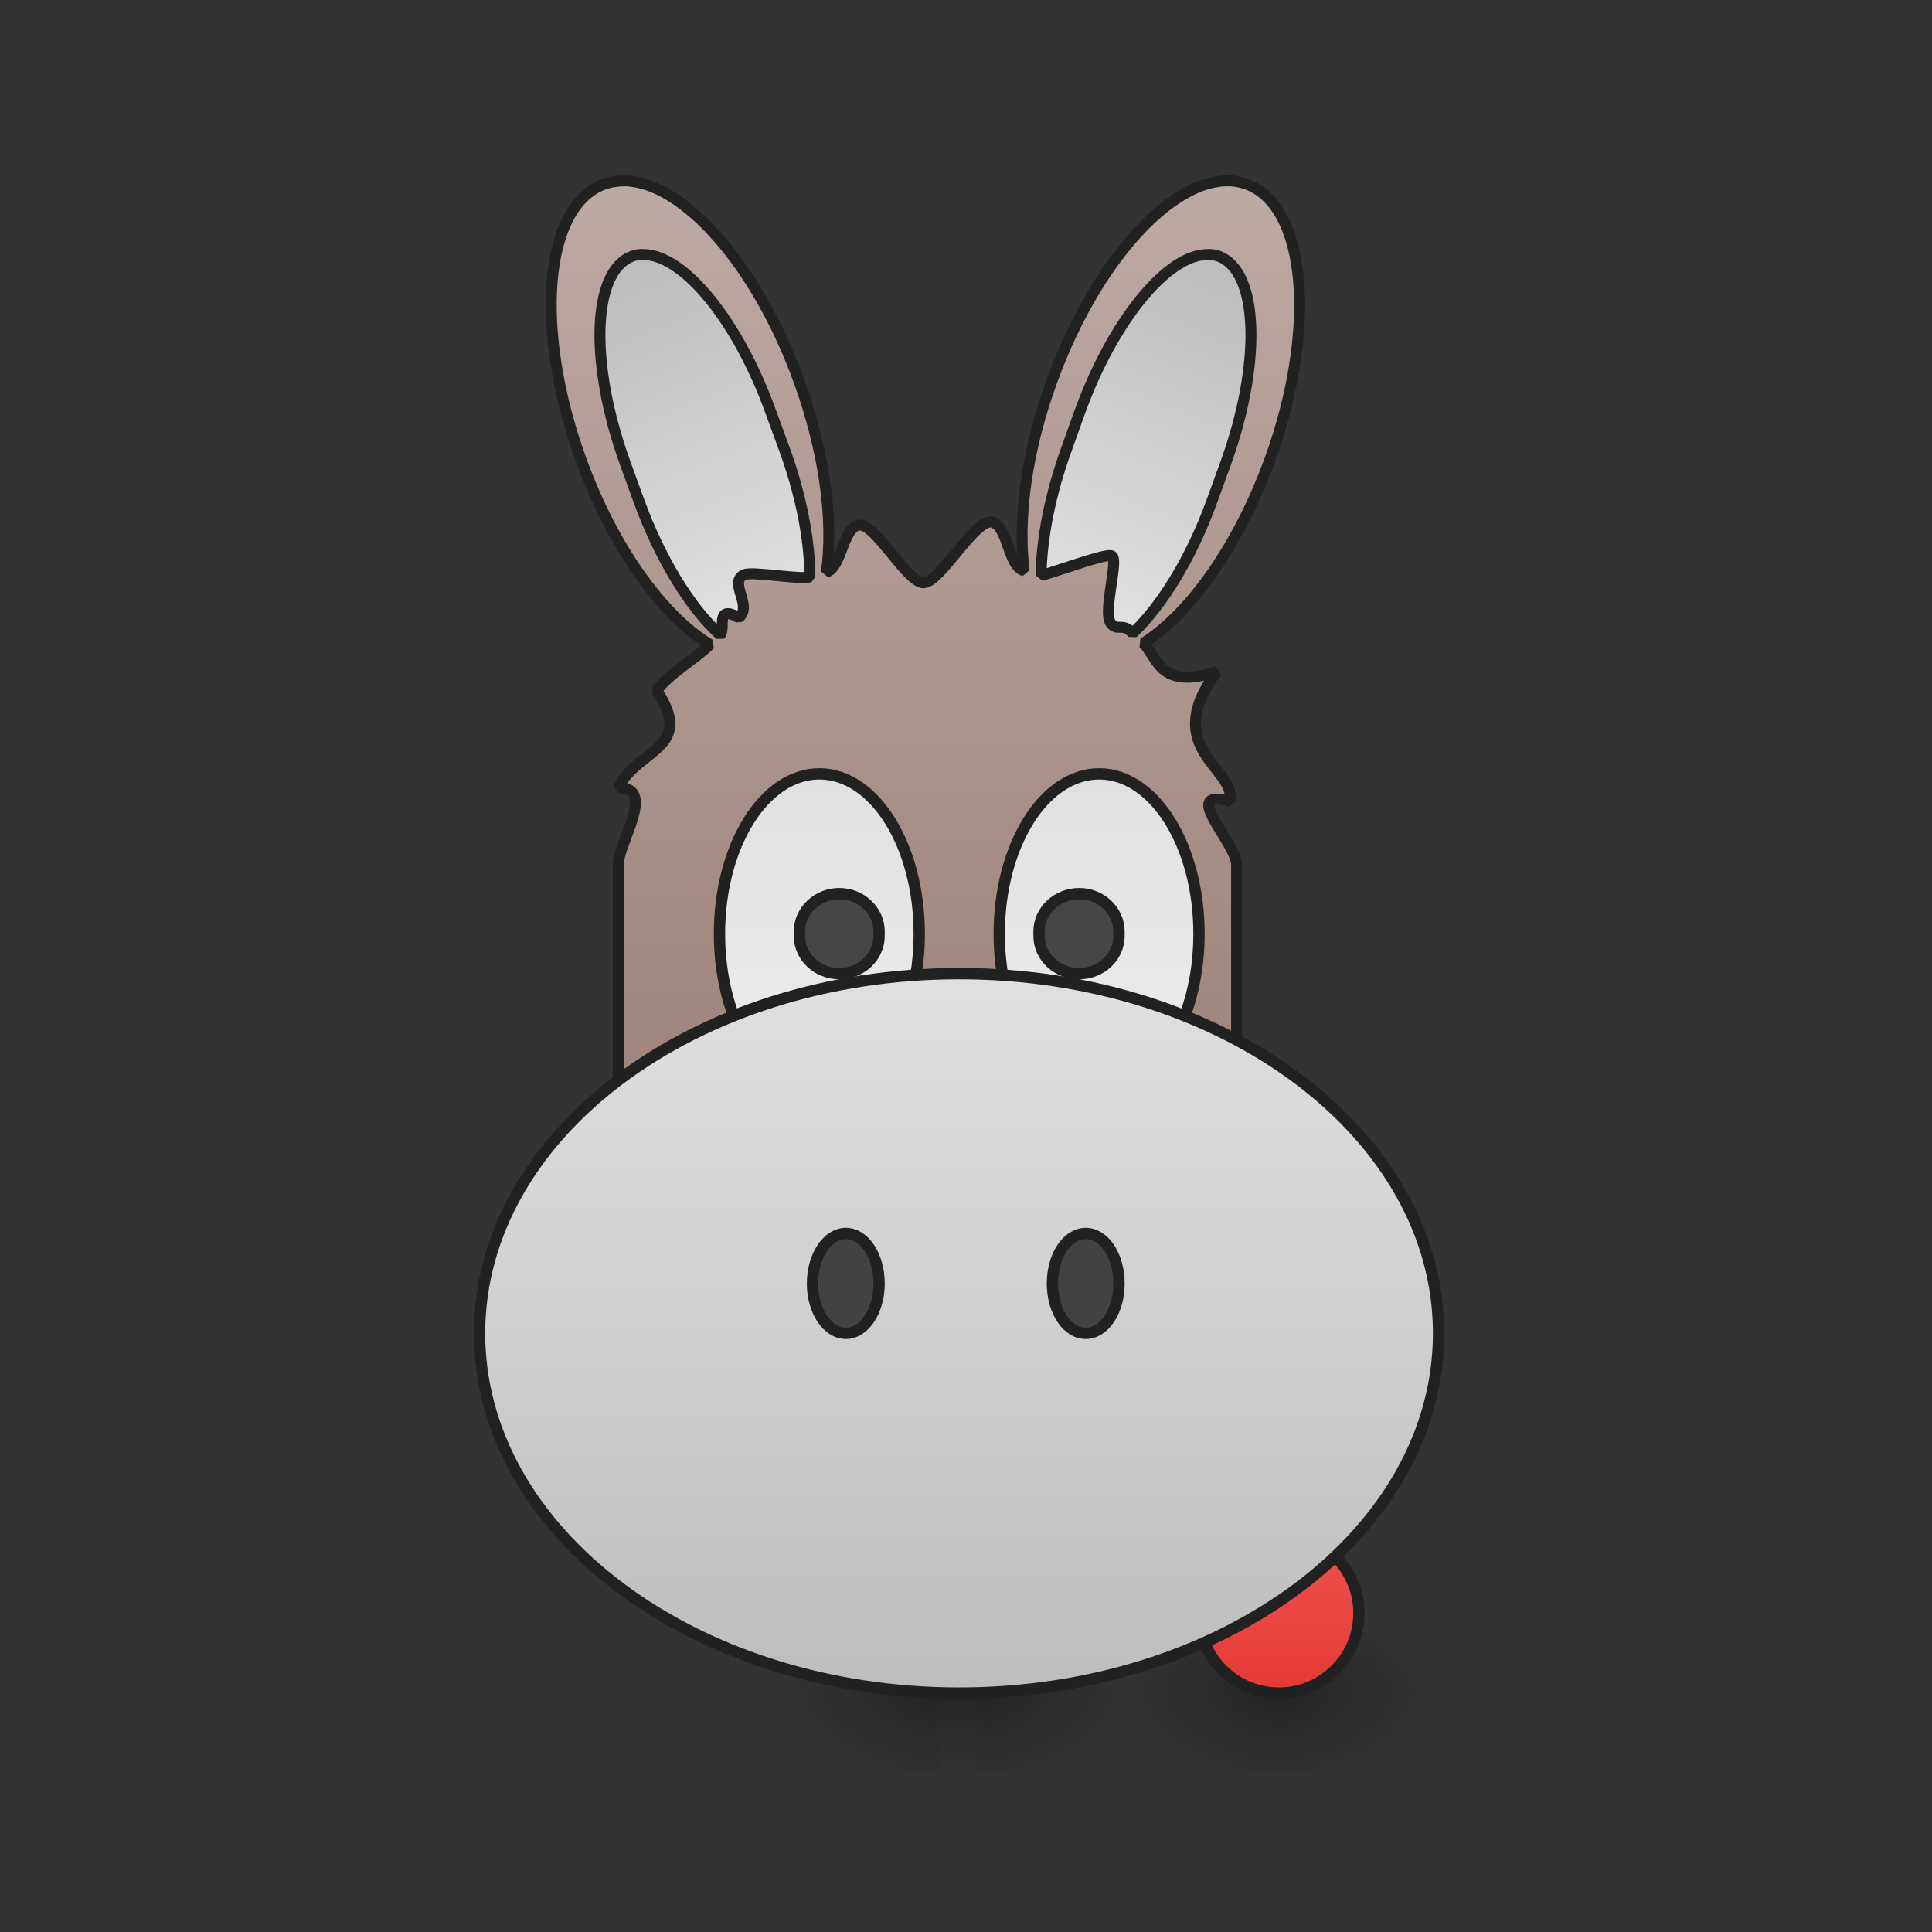 <?xml version="1.0" encoding="UTF-8"?>
<svg xmlns="http://www.w3.org/2000/svg" xmlns:xlink="http://www.w3.org/1999/xlink" width="22pt" height="22pt" viewBox="0 0 22 22" version="1.1">
<rect x="0" y="0" width="22" height="22" fill="#333333" stroke="none"/>
<defs>
<radialGradient id="radial0" gradientUnits="userSpaceOnUse" cx="450.909" cy="189.579" fx="450.909" fy="189.579" r="21.167" gradientTransform="matrix(0,-0.054,-0.097,-0,32.656,43.722)">
<stop offset="0" style="stop-color:rgb(0%,0%,0%);stop-opacity:0.314;"/>
<stop offset="0.222" style="stop-color:rgb(0%,0%,0%);stop-opacity:0.275;"/>
<stop offset="1" style="stop-color:rgb(0%,0%,0%);stop-opacity:0;"/>
</radialGradient>
<radialGradient id="radial1" gradientUnits="userSpaceOnUse" cx="450.909" cy="189.579" fx="450.909" fy="189.579" r="21.167" gradientTransform="matrix(-0,0.054,0.097,0,-3.549,-5.175)">
<stop offset="0" style="stop-color:rgb(0%,0%,0%);stop-opacity:0.314;"/>
<stop offset="0.222" style="stop-color:rgb(0%,0%,0%);stop-opacity:0.275;"/>
<stop offset="1" style="stop-color:rgb(0%,0%,0%);stop-opacity:0;"/>
</radialGradient>
<radialGradient id="radial2" gradientUnits="userSpaceOnUse" cx="450.909" cy="189.579" fx="450.909" fy="189.579" r="21.167" gradientTransform="matrix(-0,-0.054,0.097,-0,-3.549,43.722)">
<stop offset="0" style="stop-color:rgb(0%,0%,0%);stop-opacity:0.314;"/>
<stop offset="0.222" style="stop-color:rgb(0%,0%,0%);stop-opacity:0.275;"/>
<stop offset="1" style="stop-color:rgb(0%,0%,0%);stop-opacity:0;"/>
</radialGradient>
<radialGradient id="radial3" gradientUnits="userSpaceOnUse" cx="450.909" cy="189.579" fx="450.909" fy="189.579" r="21.167" gradientTransform="matrix(0,0.054,-0.097,0,32.656,-5.175)">
<stop offset="0" style="stop-color:rgb(0%,0%,0%);stop-opacity:0.314;"/>
<stop offset="0.222" style="stop-color:rgb(0%,0%,0%);stop-opacity:0.275;"/>
<stop offset="1" style="stop-color:rgb(0%,0%,0%);stop-opacity:0;"/>
</radialGradient>
<linearGradient id="linear0" gradientUnits="userSpaceOnUse" x1="254" y1="233.5" x2="254" y2="254.667" gradientTransform="matrix(0.043,0,0,0.043,2.274,9.239)">
<stop offset="0" style="stop-color:rgb(0%,0%,0%);stop-opacity:0.275;"/>
<stop offset="1" style="stop-color:rgb(0%,0%,0%);stop-opacity:0;"/>
</linearGradient>
<radialGradient id="radial4" gradientUnits="userSpaceOnUse" cx="450.909" cy="189.579" fx="450.909" fy="189.579" r="21.167" gradientTransform="matrix(0,-0.054,-0.097,-0,29.245,43.722)">
<stop offset="0" style="stop-color:rgb(0%,0%,0%);stop-opacity:0.314;"/>
<stop offset="0.222" style="stop-color:rgb(0%,0%,0%);stop-opacity:0.275;"/>
<stop offset="1" style="stop-color:rgb(0%,0%,0%);stop-opacity:0;"/>
</radialGradient>
<radialGradient id="radial5" gradientUnits="userSpaceOnUse" cx="450.909" cy="189.579" fx="450.909" fy="189.579" r="21.167" gradientTransform="matrix(-0,0.054,0.097,0,-7.415,-5.175)">
<stop offset="0" style="stop-color:rgb(0%,0%,0%);stop-opacity:0.314;"/>
<stop offset="0.222" style="stop-color:rgb(0%,0%,0%);stop-opacity:0.275;"/>
<stop offset="1" style="stop-color:rgb(0%,0%,0%);stop-opacity:0;"/>
</radialGradient>
<radialGradient id="radial6" gradientUnits="userSpaceOnUse" cx="450.909" cy="189.579" fx="450.909" fy="189.579" r="21.167" gradientTransform="matrix(-0,-0.054,0.097,-0,-7.415,43.722)">
<stop offset="0" style="stop-color:rgb(0%,0%,0%);stop-opacity:0.314;"/>
<stop offset="0.222" style="stop-color:rgb(0%,0%,0%);stop-opacity:0.275;"/>
<stop offset="1" style="stop-color:rgb(0%,0%,0%);stop-opacity:0;"/>
</radialGradient>
<radialGradient id="radial7" gradientUnits="userSpaceOnUse" cx="450.909" cy="189.579" fx="450.909" fy="189.579" r="21.167" gradientTransform="matrix(0,0.054,-0.097,0,29.245,-5.175)">
<stop offset="0" style="stop-color:rgb(0%,0%,0%);stop-opacity:0.314;"/>
<stop offset="0.222" style="stop-color:rgb(0%,0%,0%);stop-opacity:0.275;"/>
<stop offset="1" style="stop-color:rgb(0%,0%,0%);stop-opacity:0;"/>
</radialGradient>
<linearGradient id="linear1" gradientUnits="userSpaceOnUse" x1="338.667" y1="233.5" x2="338.667" y2="191.167" >
<stop offset="0" style="stop-color:rgb(89.804%,22.353%,20.784%);stop-opacity:1;"/>
<stop offset="1" style="stop-color:rgb(93.725%,32.549%,31.373%);stop-opacity:1;"/>
</linearGradient>
<linearGradient id="linear2" gradientUnits="userSpaceOnUse" x1="-180.995" y1="-245.368" x2="-318.544" y2="132.545" gradientTransform="matrix(-3.552,-1.293,-1.293,3.552,-0,812.598)">
<stop offset="0" style="stop-color:rgb(73.725%,66.667%,64.314%);stop-opacity:1;"/>
<stop offset="1" style="stop-color:rgb(55.294%,43.137%,38.824%);stop-opacity:1;"/>
</linearGradient>
<linearGradient id="linear3" gradientUnits="userSpaceOnUse" x1="312.993" y1="-143.122" x2="308.953" y2="-45.92" gradientTransform="matrix(3.552,1.293,-1.293,3.552,-56.635,378.832)">
<stop offset="0" style="stop-color:rgb(74.118%,74.118%,74.118%);stop-opacity:1;"/>
<stop offset="1" style="stop-color:rgb(87.843%,87.843%,87.843%);stop-opacity:1;"/>
</linearGradient>
<linearGradient id="linear4" gradientUnits="userSpaceOnUse" x1="312.993" y1="-143.122" x2="308.953" y2="-45.92" gradientTransform="matrix(-3.552,1.293,1.293,3.552,1972.636,378.832)">
<stop offset="0" style="stop-color:rgb(74.118%,74.118%,74.118%);stop-opacity:1;"/>
<stop offset="1" style="stop-color:rgb(87.843%,87.843%,87.843%);stop-opacity:1;"/>
</linearGradient>
<linearGradient id="linear5" gradientUnits="userSpaceOnUse" x1="222.25" y1="0.667" x2="222.25" y2="85.333" gradientTransform="matrix(1,0,0,1,0,-10.583)">
<stop offset="0" style="stop-color:rgb(87.843%,87.843%,87.843%);stop-opacity:1;"/>
<stop offset="1" style="stop-color:rgb(93.333%,93.333%,93.333%);stop-opacity:1;"/>
</linearGradient>
<linearGradient id="linear6" gradientUnits="userSpaceOnUse" x1="222.25" y1="0.667" x2="222.25" y2="85.333" gradientTransform="matrix(1,0,0,1,74.083,-10.583)">
<stop offset="0" style="stop-color:rgb(87.843%,87.843%,87.843%);stop-opacity:1;"/>
<stop offset="1" style="stop-color:rgb(93.333%,93.333%,93.333%);stop-opacity:1;"/>
</linearGradient>
<linearGradient id="linear7" gradientUnits="userSpaceOnUse" x1="254" y1="233.5" x2="254" y2="43" >
<stop offset="0" style="stop-color:rgb(74.118%,74.118%,74.118%);stop-opacity:1;"/>
<stop offset="1" style="stop-color:rgb(87.843%,87.843%,87.843%);stop-opacity:1;"/>
</linearGradient>
</defs>
<g id="surface1">
<path style=" stroke:none;fill-rule:nonzero;fill:url(#radial0);" d="M 14.555 19.273 L 16.371 19.273 L 16.371 18.363 L 14.555 18.363 Z M 14.555 19.273 "/>
<path style=" stroke:none;fill-rule:nonzero;fill:url(#radial1);" d="M 14.555 19.273 L 12.734 19.273 L 12.734 20.184 L 14.555 20.184 Z M 14.555 19.273 "/>
<path style=" stroke:none;fill-rule:nonzero;fill:url(#radial2);" d="M 14.555 19.273 L 12.734 19.273 L 12.734 18.363 L 14.555 18.363 Z M 14.555 19.273 "/>
<path style=" stroke:none;fill-rule:nonzero;fill:url(#radial3);" d="M 14.555 19.273 L 16.371 19.273 L 16.371 20.184 L 14.555 20.184 Z M 14.555 19.273 "/>
<path style=" stroke:none;fill-rule:nonzero;fill:url(#linear0);" d="M 10.688 19.273 L 11.141 19.273 L 11.141 20.184 L 10.688 20.184 Z M 10.688 19.273 "/>
<path style=" stroke:none;fill-rule:nonzero;fill:url(#radial4);" d="M 11.141 19.273 L 12.961 19.273 L 12.961 18.363 L 11.141 18.363 Z M 11.141 19.273 "/>
<path style=" stroke:none;fill-rule:nonzero;fill:url(#radial5);" d="M 10.688 19.273 L 8.867 19.273 L 8.867 20.184 L 10.688 20.184 Z M 10.688 19.273 "/>
<path style=" stroke:none;fill-rule:nonzero;fill:url(#radial6);" d="M 10.688 19.273 L 8.867 19.273 L 8.867 18.363 L 10.688 18.363 Z M 10.688 19.273 "/>
<path style=" stroke:none;fill-rule:nonzero;fill:url(#radial7);" d="M 11.141 19.273 L 12.961 19.273 L 12.961 20.184 L 11.141 20.184 Z M 11.141 19.273 "/>
<path style="fill-rule:nonzero;fill:url(#linear1);stroke-width:3;stroke-linecap:square;stroke-linejoin:bevel;stroke:rgb(12.941%,12.941%,12.941%);stroke-opacity:1;stroke-miterlimit:4;" d="M 338.695 191.143 C 350.33 191.143 359.875 200.688 359.875 212.323 C 359.875 224.049 350.33 233.503 338.695 233.503 C 326.969 233.503 317.515 224.049 317.515 212.323 C 317.515 200.688 326.969 191.143 338.695 191.143 Z M 338.695 191.143 " transform="matrix(0.043,0,0,0.043,0,9.239)"/>
<path style="fill-rule:nonzero;fill:url(#linear2);stroke-width:11.339;stroke-linecap:square;stroke-linejoin:bevel;stroke:rgb(12.941%,12.941%,12.941%);stroke-opacity:1;stroke-miterlimit:4;" d="M 646.925 187.241 C 639.366 187.241 632.152 188.271 625.28 190.676 C 562.752 213.695 552.445 340.812 601.575 476.175 C 634.556 566.875 685.747 637.305 734.876 667.195 C 720.103 681.968 691.588 698.115 679.906 714.95 C 720.103 775.073 659.98 775.073 640.053 815.269 C 679.906 815.269 640.053 872.644 640.053 894.975 L 640.053 1174.977 C 640.053 1352.255 782.631 1495.176 959.908 1495.176 C 1137.186 1495.176 1280.107 1352.255 1280.107 1174.977 L 1280.107 894.975 C 1280.107 872.644 1219.984 815.269 1273.236 829.355 C 1280.107 794.999 1200.057 775.073 1259.837 695.023 C 1200.057 714.95 1198.339 680.25 1183.566 665.82 C 1232.008 635.244 1281.825 565.501 1314.463 476.175 C 1363.592 340.812 1352.942 213.695 1290.757 190.676 C 1228.229 168.001 1138.216 258.701 1089.087 394.064 C 1062.289 467.242 1053.357 538.016 1060.228 590.924 C 1042.706 585.771 1043.737 543.169 1026.216 540.421 C 1008.694 538.016 973.307 602.949 956.129 603.292 C 938.951 603.292 905.626 540.764 889.135 543.513 C 872.3 546.261 871.613 587.145 855.466 592.298 C 863.024 539.047 853.748 467.93 826.95 394.064 C 783.318 273.474 707.048 188.271 646.925 187.241 Z M 646.925 187.241 " transform="matrix(0.011,0,-0,0.011,-0,0)"/>
<path style="fill-rule:nonzero;fill:url(#linear3);stroke-width:11.339;stroke-linecap:square;stroke-linejoin:bevel;stroke:rgb(12.941%,12.941%,12.941%);stroke-opacity:1;stroke-miterlimit:4;" d="M 1249.53 263.511 C 1208.303 263.855 1152.302 331.536 1117.946 426.015 L 1104.547 463.463 C 1087.026 511.562 1078.093 557.942 1077.75 595.734 C 1092.523 591.955 1141.652 573.746 1149.897 575.12 C 1159.861 575.12 1140.965 632.495 1149.897 645.207 C 1156.425 654.139 1161.922 643.833 1172.572 655.514 C 1202.462 627.342 1233.039 578.212 1254.683 518.433 L 1268.426 480.641 C 1306.217 376.542 1303.469 280.689 1261.555 265.229 C 1257.775 263.855 1253.653 263.167 1249.53 263.511 Z M 1249.53 263.511 " transform="matrix(0.011,0,-0,0.011,-0,0)"/>
<path style="fill-rule:nonzero;fill:url(#linear4);stroke-width:11.339;stroke-linecap:square;stroke-linejoin:bevel;stroke:rgb(12.941%,12.941%,12.941%);stroke-opacity:1;stroke-miterlimit:4;" d="M 666.508 263.511 C 662.385 263.167 658.262 263.855 654.483 265.229 C 612.569 280.689 609.82 376.542 647.612 480.641 L 661.354 518.433 C 683.686 579.587 714.95 629.747 745.527 657.231 C 751.367 651.047 740.03 625.28 764.766 639.366 C 779.539 627.342 754.116 603.292 769.919 595.047 C 778.508 590.924 829.012 600.544 838.288 597.108 C 838.288 559.317 829.355 512.249 811.49 463.463 L 797.748 426.015 C 763.735 331.536 707.735 263.855 666.508 263.511 Z M 666.508 263.511 " transform="matrix(0.011,-0,0,0.011,-0,0)"/>
<path style="fill-rule:nonzero;fill:url(#linear5);stroke-width:3;stroke-linecap:square;stroke-linejoin:bevel;stroke:rgb(12.941%,12.941%,12.941%);stroke-opacity:1;stroke-miterlimit:4;" d="M 216.979 -9.929 C 231.614 -9.929 243.431 9.07 243.431 32.431 C 243.431 55.792 231.614 74.791 216.979 74.791 C 202.344 74.791 190.527 55.792 190.527 32.431 C 190.527 9.07 202.344 -9.929 216.979 -9.929 Z M 216.979 -9.929 " transform="matrix(0.043,0,0,0.043,0,9.239)"/>
<path style="fill-rule:nonzero;fill:url(#linear6);stroke-width:3;stroke-linecap:square;stroke-linejoin:bevel;stroke:rgb(12.941%,12.941%,12.941%);stroke-opacity:1;stroke-miterlimit:4;" d="M 291.063 -9.929 C 305.698 -9.929 317.515 9.07 317.515 32.431 C 317.515 55.792 305.698 74.791 291.063 74.791 C 276.428 74.791 264.611 55.792 264.611 32.431 C 264.611 9.07 276.428 -9.929 291.063 -9.929 Z M 291.063 -9.929 " transform="matrix(0.043,0,0,0.043,0,9.239)"/>
<path style="fill-rule:nonzero;fill:url(#linear7);stroke-width:3;stroke-linecap:square;stroke-linejoin:bevel;stroke:rgb(12.941%,12.941%,12.941%);stroke-opacity:1;stroke-miterlimit:4;" d="M 253.976 42.975 C 324.151 42.975 380.964 85.608 380.964 138.239 C 380.964 190.87 324.151 233.503 253.976 233.503 C 183.892 233.503 126.988 190.87 126.988 138.239 C 126.988 85.608 183.892 42.975 253.976 42.975 Z M 253.976 42.975 " transform="matrix(0.043,0,0,0.043,0,9.239)"/>
<path style="fill-rule:nonzero;fill:rgb(25.882%,25.882%,25.882%);fill-opacity:1;stroke-width:3;stroke-linecap:square;stroke-linejoin:bevel;stroke:rgb(12.941%,12.941%,12.941%);stroke-opacity:1;stroke-miterlimit:4;" d="M 223.979 111.787 C 228.887 111.787 232.796 117.696 232.796 125.058 C 232.796 132.33 228.887 138.239 223.979 138.239 C 219.161 138.239 215.161 132.33 215.161 125.058 C 215.161 117.696 219.161 111.787 223.979 111.787 Z M 223.979 111.787 " transform="matrix(0.043,0,0,0.043,0,9.239)"/>
<path style="fill-rule:nonzero;fill:rgb(25.882%,25.882%,25.882%);fill-opacity:0.965;stroke-width:3;stroke-linecap:square;stroke-linejoin:bevel;stroke:rgb(12.941%,12.941%,12.941%);stroke-opacity:1;stroke-miterlimit:4;" d="M 222.252 21.796 C 228.069 21.796 232.796 26.341 232.796 31.795 L 232.796 32.976 C 232.796 38.521 228.069 42.975 222.252 42.975 C 216.434 42.975 211.707 38.521 211.707 32.976 L 211.707 31.795 C 211.707 26.341 216.434 21.796 222.252 21.796 Z M 222.252 21.796 " transform="matrix(0.043,0,0,0.043,0,9.239)"/>
<path style="fill-rule:nonzero;fill:rgb(25.882%,25.882%,25.882%);fill-opacity:0.965;stroke-width:3;stroke-linecap:square;stroke-linejoin:bevel;stroke:rgb(12.941%,12.941%,12.941%);stroke-opacity:1;stroke-miterlimit:4;" d="M 285.791 21.796 C 291.609 21.796 296.335 26.341 296.335 31.795 L 296.335 32.976 C 296.335 38.521 291.609 42.975 285.791 42.975 C 279.882 42.975 275.156 38.521 275.156 32.976 L 275.156 31.795 C 275.156 26.341 279.882 21.796 285.791 21.796 Z M 285.791 21.796 " transform="matrix(0.043,0,0,0.043,0,9.239)"/>
<path style="fill-rule:nonzero;fill:rgb(25.882%,25.882%,25.882%);fill-opacity:1;stroke-width:3;stroke-linecap:square;stroke-linejoin:bevel;stroke:rgb(12.941%,12.941%,12.941%);stroke-opacity:1;stroke-miterlimit:4;" d="M 287.518 111.787 C 292.427 111.787 296.335 117.696 296.335 125.058 C 296.335 132.33 292.427 138.239 287.518 138.239 C 282.609 138.239 278.701 132.33 278.701 125.058 C 278.701 117.696 282.609 111.787 287.518 111.787 Z M 287.518 111.787 " transform="matrix(0.043,0,0,0.043,0,9.239)"/>
</g>
</svg>
